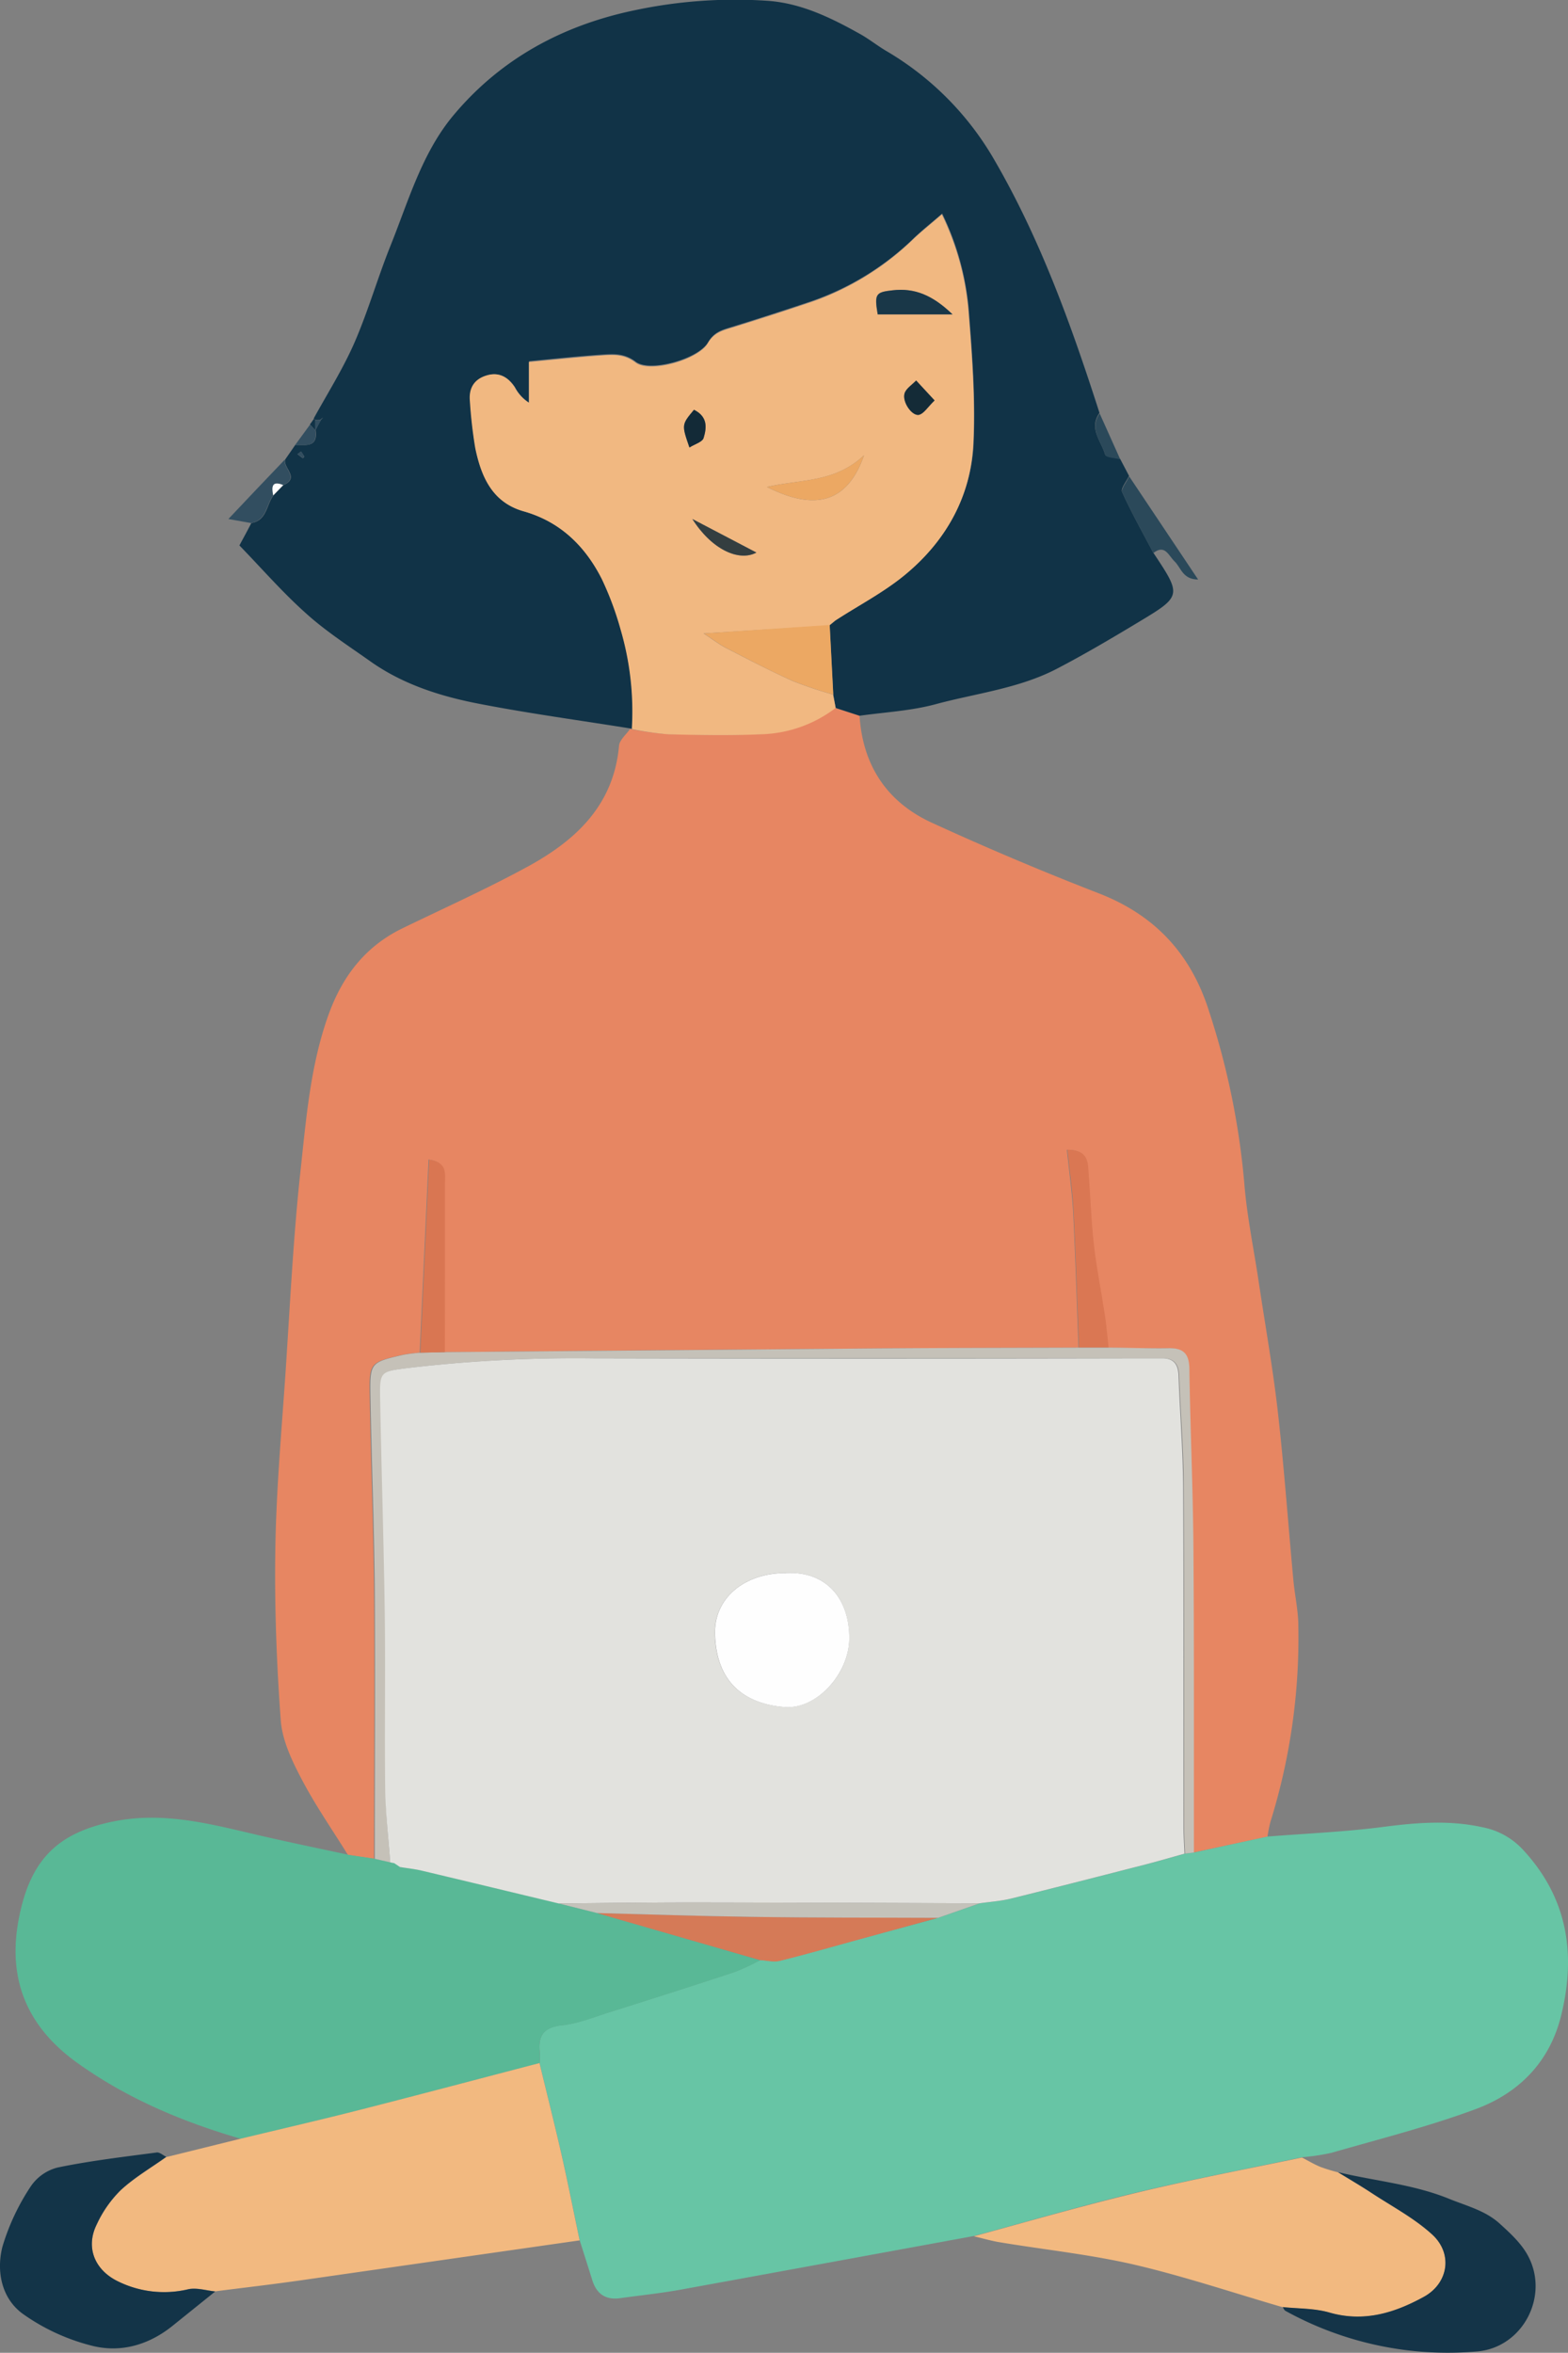 <svg xmlns="http://www.w3.org/2000/svg" viewBox="0 0 314.24 471.44"><rect x="0" y="0" width="314.24" height="471.44" fill="#808080" stroke="none"/><defs><style>.a{fill:#e78662;}.b{fill:#113347;}.c{fill:#67c5a5;}.d{fill:#59b896;}.e{fill:#f2b980;}.f{fill:#133448;}.g{fill:#143448;}.h{fill:#2b495a;}.i{fill:#324e60;}.j{fill:#f1b881;}.k{fill:#c5c1b8;}.l{fill:#da7753;}.m{fill:#d97652;}.n{fill:#eca863;}.o{fill:#fefefe;}.p{fill:#e2e2de;}.q{fill:#d57a57;}.r{fill:#c4c2ba;}.s{fill:#193748;}.t{fill:#343e40;}.u{fill:#142b37;}.v{fill:#132a37;}</style></defs><title>profile_3</title><path class="a" d="M172.26,144.42c.64,10,5.54,17.34,14.52,21.45q16.51,7.57,33.47,14.15c11.2,4.36,18.37,12.08,22,23.45a153.34,153.34,0,0,1,7.1,34.4c.53,6.9,2,13.74,3,20.61,1.28,8.5,2.79,17,3.75,25.51,1.26,11.17,2.06,22.4,3.1,33.6.29,3.11,1,6.2,1,9.31a124.1,124.1,0,0,1-5.61,39.21,29,29,0,0,0-.58,2.92l-14.87,3.19c0-20.42.06-40.84-.1-61.25-.09-11.9-.64-23.8-.81-35.7-.05-3-1.22-4.16-4.15-4.11-4,.08-8-.07-12-.12-.23-2.12-.4-4.25-.72-6.36-.71-4.71-1.67-9.39-2.21-14.12s-.68-9.55-1.06-14.31c-.17-2.19.08-4.8-4.28-4.86.45,4.28,1,8.3,1.25,12.34.46,9.1.73,18.2,1.08,27.3-13.47.05-26.94.05-40.4.16q-43.34.33-86.67.75c0-11.3,0-22.6,0-33.91,0-1.84.53-4.09-3.18-4.68-.6,13.06-1.19,25.88-1.78,38.7a32.84,32.84,0,0,0-3.45.43c-6.59,1.52-6.69,1.54-6.57,8.31.23,12.93.75,25.86.87,38.8.15,18,0,35.91,0,53.87l-5.23-.77c-3.15-5.09-6.58-10-9.35-15.32-1.9-3.62-3.81-7.65-4.11-11.62-.84-11.4-1.27-22.88-1.09-34.31.17-11.59,1.2-23.17,2-34.75.91-13.57,1.55-27.17,3-40.68,1.19-10.81,2-21.77,5.83-32.15,2.79-7.48,7.35-13.3,14.63-16.84,8.36-4.06,16.87-7.88,25-12.31,9.67-5.25,17.34-12.29,18.42-24.27.11-1.21,1.48-2.29,2.26-3.43l.09.08a61.31,61.31,0,0,0,7.33,1c6.15.15,12.32.27,18.46,0a25.79,25.79,0,0,0,15.08-5.28Z" transform="translate(0 -1)"/><path class="b" d="M172.26,144.42l-4.77-1.56-.51-2.68-.72-14,0,0,1.22-1c4.61-3,9.55-5.51,13.77-9,8.31-6.78,13.41-15.77,13.88-26.53.39-8.92-.31-17.93-1-26.86a54.9,54.9,0,0,0-5.31-19c-2.1,1.81-3.91,3.26-5.59,4.84a55.5,55.5,0,0,1-20.63,12.73q-8,2.69-16.08,5.19c-1.89.58-3.44,1-4.64,3.07-2,3.36-11.65,6-14.46,3.87-2.2-1.68-4.28-1.59-6.51-1.45-4.76.3-9.5.83-14.87,1.33V81.7a8.19,8.19,0,0,1-2.81-3.07c-1.3-2-3.08-3.1-5.51-2.42-2.59.72-3.75,2.55-3.48,5.23a93.7,93.7,0,0,0,1.07,9.36c1.18,5.7,3.35,10.87,9.68,12.67,7.36,2.08,12.33,7,15.67,13.55a62.47,62.47,0,0,1,3.78,10.13,58.37,58.37,0,0,1,2.25,19.94l-.09-.08c-10.13-1.63-20.31-3-30.39-4.95-7.8-1.49-15.39-3.87-22-8.55-4.39-3.11-9-6.08-12.94-9.66-4.67-4.17-8.8-8.93-13.29-13.56.86-1.6,1.63-3,2.39-4.48,3.15-.52,3-3.68,4.45-5.55l2-2.06c3.36-1.5-.18-3.46.35-5.15l2-2.89c2-.06,4.62.66,4.07-3l0,0,1-1.93.5-.58-.59.49a5.14,5.14,0,0,1-1,0l-.28-.29c2.75-5,5.86-9.92,8.15-15.16,2.76-6.33,4.65-13,7.23-19.43,3.62-9,6.32-18.65,12.67-26.21,9.47-11.3,21.87-18,36.3-21a96.82,96.82,0,0,1,26.62-1.89c6.66.47,12.58,3.34,18.32,6.54,1.85,1,3.54,2.37,5.37,3.46a60.05,60.05,0,0,1,21.57,21.58c9.38,16.07,15.6,33.43,21.25,51-2.2,3.1.35,5.64,1.13,8.33.16.53,1.94.59,3,.87l1.79,3.41c-.5,1.09-1.71,2.51-1.39,3.23,1.87,4.13,4.11,8.1,6.22,12.12,5.76,8.66,5.79,8.72-3,14-5.36,3.23-10.76,6.42-16.31,9.31-7.47,3.89-15.89,4.87-23.92,7C182.8,143.43,177.47,143.69,172.26,144.42ZM59.62,92c.38.3.73.57,1.09.82,0,0,.3-.29.27-.34a11,11,0,0,0-.65-1Z" transform="translate(0 -1)"/><path class="c" d="M239.18,372.22,254.05,369c7.75-.61,15.54-.94,23.24-1.94,6.63-.86,13.15-1.38,19.73.06a14.85,14.85,0,0,1,8.12,4.44c9,9.65,10.77,20.9,7.73,33.29-2.29,9.32-8.45,15.53-17.06,18.74-9.45,3.51-19.3,6-29,8.79a44,44,0,0,1-5.87.88c-11,2.32-22,4.4-32.91,7s-21.91,5.83-32.86,8.78q-29.32,5.38-58.63,10.73c-4.06.74-8.17,1.16-12.26,1.73-2.9.41-4.72-.85-5.58-3.6s-1.69-5.36-2.53-8c-1.18-5.61-2.29-11.24-3.55-16.84-1.42-6.25-3-12.46-4.49-18.69a12,12,0,0,0,.06-2c-.4-3.36.65-5.15,4.41-5.56,3.2-.34,6.31-1.61,9.42-2.59,8.43-2.65,16.84-5.33,25.23-8.1a43.84,43.84,0,0,0,5.11-2.39c1.31.06,2.7.45,3.91.15,5.1-1.26,10.15-2.72,15.22-4.11L188,385.29l8.36-2.91c2.12-.31,4.27-.44,6.33-.95,9.11-2.25,18.19-4.59,27.28-6.92,2.51-.65,5-1.38,7.48-2.08Z" transform="translate(0 -1)"/><path class="d" d="M152.35,393.77a43.84,43.84,0,0,1-5.11,2.39c-8.39,2.77-16.8,5.45-25.23,8.1-3.11,1-6.22,2.25-9.42,2.59-3.76.41-4.81,2.2-4.41,5.56a12,12,0,0,1-.06,2c-12.11,3.16-24.2,6.37-36.33,9.46-7.82,2-15.69,3.8-23.54,5.69-11.71-3.4-22.83-8.09-32.79-15.23C5.09,406.87,1.2,397,4,384.34c2.39-11,7.86-16.11,18.57-18.33,10.23-2.12,19.72.51,29.4,2.76,6,1.39,12,2.62,18,3.92l5.23.77,3.09.71a8.28,8.28,0,0,0,.84.16l1.15.78c1.46.24,2.94.39,4.38.73,9.15,2.17,18.29,4.38,27.43,6.57l7.62,1.92Z" transform="translate(0 -1)"/><path class="e" d="M48.25,429.54c7.85-1.89,15.72-3.7,23.54-5.69,12.13-3.09,24.22-6.3,36.33-9.46,1.5,6.23,3.07,12.44,4.49,18.69,1.26,5.6,2.37,11.23,3.55,16.84q-27.93,4-55.85,8c-5.72.82-11.45,1.48-17.18,2.21-1.8-.18-3.69-.79-5.39-.44A20.92,20.92,0,0,1,23.3,458c-4.45-2.34-6.13-6.78-3.91-11.25a23.39,23.39,0,0,1,4.78-6.84c2.75-2.55,6.07-4.48,9.15-6.68Z" transform="translate(0 -1)"/><path class="e" d="M195.16,449.1c11-3,21.84-6.13,32.86-8.78s21.93-4.71,32.91-7c1.22.63,2.41,1.35,3.67,1.87a33.82,33.82,0,0,0,3.55,1.09c2.22,1.37,4.47,2.68,6.65,4.11,4.14,2.73,8.63,5.08,12.24,8.39,4.18,3.84,3.23,9.78-1.7,12.48-5.86,3.22-12,5.13-18.93,3.14-3-.86-6.22-.76-9.35-1.09-9.94-2.89-19.78-6.21-29.84-8.55-9-2.07-18.17-3-27.26-4.53C198.35,449.93,196.76,449.47,195.16,449.1Z" transform="translate(0 -1)"/><path class="f" d="M33.32,433.18c-3.08,2.2-6.4,4.13-9.15,6.68a23.39,23.39,0,0,0-4.78,6.84c-2.22,4.47-.54,8.91,3.91,11.25a20.92,20.92,0,0,0,14.44,1.77c1.7-.35,3.59.26,5.39.44L34.63,467c-4.81,3.9-10.51,5.52-16.32,4a41.26,41.26,0,0,1-13.7-6.33C.34,461.59-.78,456.17.49,451.18a45.05,45.05,0,0,1,5.62-12,9.25,9.25,0,0,1,5.44-3.86c6.52-1.35,13.16-2.13,19.77-3C31.94,432.18,32.65,432.85,33.32,433.18Z" transform="translate(0 -1)"/><path class="g" d="M257.06,463.28c3.13.33,6.37.23,9.35,1.09,6.9,2,13.07.08,18.93-3.14,4.93-2.7,5.88-8.64,1.7-12.48-3.61-3.31-8.1-5.66-12.24-8.39-2.18-1.43-4.43-2.74-6.65-4.11,7.42,1.79,15.05,2.4,22.31,5.36,3.49,1.42,7.15,2.32,10,4.87,2.14,1.94,4.41,4,5.75,6.51,4.35,8.05-1,18.36-10.11,19.18a67.27,67.27,0,0,1-38.47-8.12C257.36,463.91,257.24,463.54,257.06,463.28Z" transform="translate(0 -1)"/><path class="h" d="M231.13,111.81c-2.11-4-4.35-8-6.22-12.12-.32-.72.89-2.14,1.39-3.23l13.81,20.66c-3.1,0-3.45-2.42-4.7-3.61S233.5,110,231.13,111.81Z" transform="translate(0 -1)"/><path class="i" d="M57.12,93.05c-.53,1.69,3,3.65-.35,5.15-2.33-1-2.34.39-2,2.06-1.45,1.87-1.3,5-4.45,5.55L45.77,105C49.48,101.05,53.3,97.05,57.12,93.05Z" transform="translate(0 -1)"/><path class="h" d="M224.51,93.05c-1-.28-2.82-.34-3-.87-.78-2.69-3.33-5.23-1.13-8.33Z" transform="translate(0 -1)"/><path class="i" d="M63.19,87.21c.55,3.61-2,2.89-4.07,3l3-4.11Z" transform="translate(0 -1)"/><path class="b" d="M63.19,87.21l-1.08-1.16.81-1.14.28.29c0,.66,0,1.32,0,2Z" transform="translate(0 -1)"/><path class="j" d="M126.62,147.09a58.37,58.37,0,0,0-2.25-19.94A62.47,62.47,0,0,0,120.59,117c-3.34-6.58-8.31-11.47-15.67-13.55-6.33-1.8-8.5-7-9.68-12.67a93.7,93.7,0,0,1-1.07-9.36c-.27-2.68.89-4.51,3.48-5.23,2.43-.68,4.21.45,5.51,2.42A8.19,8.19,0,0,0,106,81.7V73.54c5.37-.5,10.11-1,14.87-1.33,2.23-.14,4.31-.23,6.51,1.45,2.81,2.15,12.48-.51,14.46-3.87,1.2-2.05,2.75-2.49,4.64-3.07q8.07-2.49,16.08-5.19A55.5,55.5,0,0,0,183.16,48.8c1.68-1.58,3.49-3,5.59-4.84a54.9,54.9,0,0,1,5.31,19c.72,8.93,1.42,17.94,1,26.86-.47,10.76-5.57,19.75-13.88,26.53-4.22,3.44-9.16,6-13.77,9l-1.22,1,0,0L141,127.93c1.9,1.24,3.16,2.23,4.56,2.94,4.4,2.27,8.8,4.56,13.31,6.59a82.6,82.6,0,0,0,8.09,2.72l.51,2.68a25.79,25.79,0,0,1-15.08,5.28c-6.14.27-12.31.15-18.46,0A61.31,61.31,0,0,1,126.62,147.09Zm46.53-54.85c-6,5.61-12.93,4.77-19.45,6.34C163.16,103.36,169.8,101.9,173.15,92.24ZM190.9,64c-4-3.83-7.57-5.33-12-4.83-3.44.38-3.73.7-3,4.83Zm-52.14,41c3.86,6.11,9.32,8.62,12.83,6.72ZM187.3,81.24l-3.7-4c-.8.86-2,1.59-2.32,2.59-.51,1.75,1.55,4.65,2.93,4.28C185.17,83.85,185.87,82.63,187.3,81.24Zm-48.22,1.87c-2.49,3-2.49,3-.91,7.56,1.07-.68,2.6-1.1,2.84-1.91C141.6,86.79,141.92,84.53,139.08,83.11Z" transform="translate(0 -1)"/><path class="k" d="M78.2,374.17l-3.09-.71c0-18,.11-35.91,0-53.87-.12-12.94-.64-25.87-.87-38.8-.12-6.77,0-6.79,6.57-8.31a32.84,32.84,0,0,1,3.45-.43l4.94-.11q43.34-.37,86.67-.75c13.46-.11,26.93-.11,40.4-.16h5.94c4,0,8,.2,12,.12,2.93-.05,4.1,1.07,4.15,4.11.17,11.9.72,23.8.81,35.7.16,20.41.08,40.83.1,61.25l-1.77.21c-.07-1.83-.2-3.65-.2-5.48,0-22.65.06-45.31-.07-68,0-7.44-.66-14.89-.92-22.33-.08-2.24-1-3.45-3.28-3.45h-4q-55,0-109.93,0a287.42,287.42,0,0,0-37.68,2c-4.94.65-5.22.72-5.12,5.86.26,14.44.73,28.88.93,43.33.15,11.82-.06,23.65.09,35.47C77.29,364.61,77.86,369.39,78.2,374.17Z" transform="translate(0 -1)"/><path class="l" d="M222.17,271h-5.94c-.35-9.1-.62-18.2-1.08-27.3-.2-4-.8-8.06-1.25-12.34,4.36.06,4.11,2.67,4.28,4.86.38,4.76.51,9.56,1.06,14.31s1.5,9.41,2.21,14.12C221.77,266.79,221.94,268.92,222.17,271Z" transform="translate(0 -1)"/><path class="m" d="M89.16,271.94l-4.94.11c.59-12.82,1.18-25.64,1.78-38.7,3.71.59,3.18,2.84,3.18,4.68C89.2,249.34,89.17,260.64,89.16,271.94Z" transform="translate(0 -1)"/><path class="n" d="M167,140.18a82.6,82.6,0,0,1-8.09-2.72c-4.51-2-8.91-4.32-13.31-6.59-1.4-.71-2.66-1.7-4.56-2.94l25.24-1.7Z" transform="translate(0 -1)"/><path class="i" d="M59.62,92l.71-.54a11,11,0,0,1,.65,1s-.26.35-.27.34C60.35,92.52,60,92.25,59.62,92Z" transform="translate(0 -1)"/><path class="o" d="M54.75,100.26c-.32-1.67-.31-3,2-2.06Z" transform="translate(0 -1)"/><path class="i" d="M63.21,87.18c0-.66,0-1.32,0-2a5.14,5.14,0,0,0,1,0l.09.09Z" transform="translate(0 -1)"/><path class="n" d="M166.22,126.26l1.22-1Z" transform="translate(0 -1)"/><path class="i" d="M64.16,85.16l.59-.49-.5.58Z" transform="translate(0 -1)"/><path class="p" d="M78.2,374.17c-.34-4.78-.91-9.56-1-14.34-.15-11.82.06-23.65-.09-35.47-.2-14.45-.67-28.89-.93-43.33-.1-5.14.18-5.21,5.12-5.86a287.42,287.42,0,0,1,37.68-2q55,.12,109.93,0h4c2.3,0,3.2,1.21,3.28,3.45.26,7.44.88,14.89.92,22.33.13,22.65.05,45.31.07,68,0,1.83.13,3.65.2,5.48-2.49.7-5,1.43-7.48,2.08-9.09,2.33-18.17,4.67-27.28,6.92-2.06.51-4.21.64-6.33.95-19.29-.06-38.59-.15-57.88-.17-8.81,0-17.63.13-26.44.2-9.14-2.19-18.28-4.4-27.43-6.57-1.44-.34-2.92-.49-4.38-.73L79,374.33A8.28,8.28,0,0,1,78.2,374.17Zm79.35-58c-8.39,0-14.54,5.08-14.29,12.4.32,9.33,5.65,13.79,13.91,14.46,6.51.53,13-6.64,13-13.66C170.28,321.41,165.66,315.79,157.55,316.19Z" transform="translate(0 -1)"/><path class="q" d="M152.35,393.77l-32.73-9.44c10.29.26,20.58.62,30.87.76,12.49.17,25,.14,37.47.2l-16.48,4.52c-5.07,1.39-10.12,2.85-15.22,4.11C155.05,394.22,153.66,393.83,152.35,393.77Z" transform="translate(0 -1)"/><path class="r" d="M188,385.29c-12.49-.06-25,0-37.47-.2-10.29-.14-20.58-.5-30.87-.76L112,382.41c8.81-.07,17.63-.2,26.44-.2,19.29,0,38.59.11,57.88.17Z" transform="translate(0 -1)"/><path class="k" d="M79,374.33l1.15.78Z" transform="translate(0 -1)"/><path class="n" d="M173.15,92.24c-3.35,9.66-10,11.12-19.45,6.34C160.22,97,167.12,97.85,173.15,92.24Z" transform="translate(0 -1)"/><path class="s" d="M190.9,64h-15c-.68-4.13-.39-4.45,3-4.83C183.33,58.66,186.93,60.16,190.9,64Z" transform="translate(0 -1)"/><path class="t" d="M138.76,105l12.83,6.72C148.08,113.6,142.62,111.09,138.76,105Z" transform="translate(0 -1)"/><path class="u" d="M187.3,81.24c-1.43,1.39-2.13,2.61-3.09,2.87-1.38.37-3.44-2.53-2.93-4.28.3-1,1.52-1.73,2.32-2.59Z" transform="translate(0 -1)"/><path class="v" d="M139.08,83.11c2.84,1.42,2.52,3.68,1.93,5.65-.24.81-1.77,1.23-2.84,1.91C136.59,86.09,136.59,86.09,139.08,83.11Z" transform="translate(0 -1)"/><path class="o" d="M157.55,316.19c8.11-.4,12.73,5.22,12.65,13.2-.07,7-6.52,14.19-13,13.66-8.26-.67-13.59-5.13-13.91-14.46C143,321.27,149.16,316.17,157.55,316.19Z" transform="translate(0 -1)"/></svg>